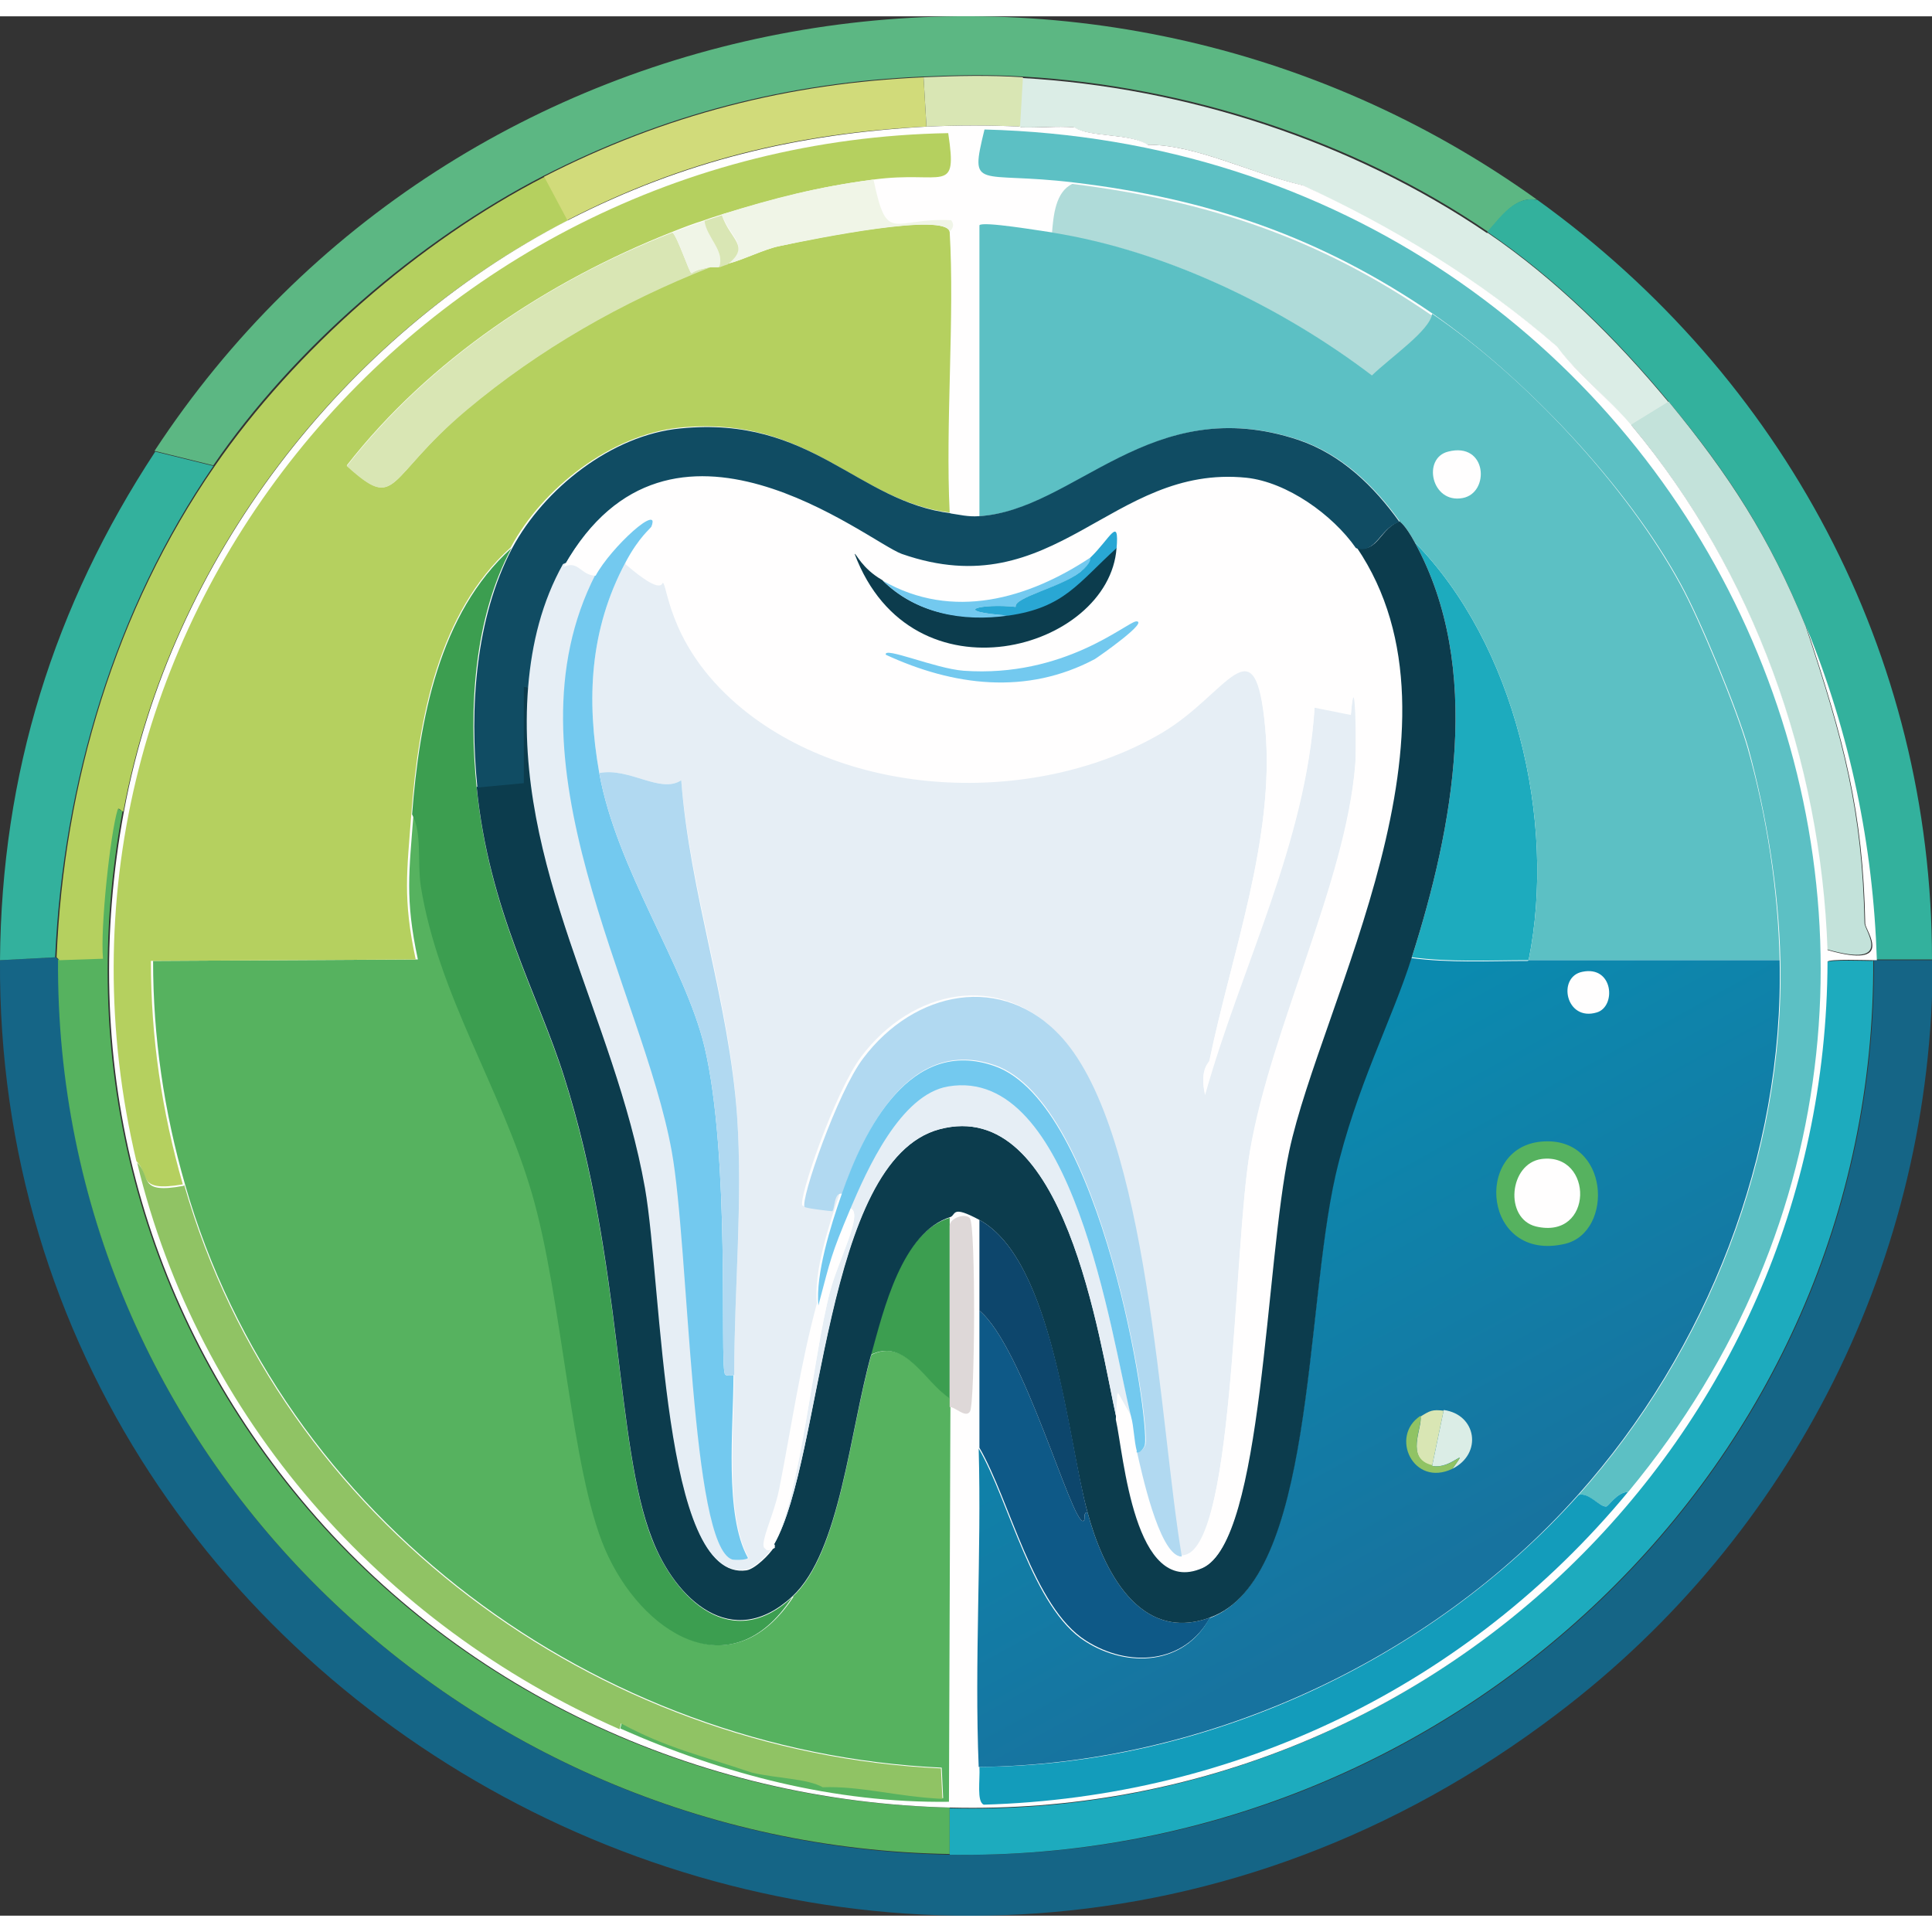 <?xml version="1.0" encoding="UTF-8"?>
<svg width="48" height="48" id="Capa_2" xmlns="http://www.w3.org/2000/svg"
    xmlns:xlink="http://www.w3.org/1999/xlink"
    viewBox="0 0 26.63 26.18">
    <rect x="0" y="0" width="26.63" height="26.18" fill="#333333" stroke="none"/>
    <defs>
        <style>
            .cls-1 {
            fill: #0c3c4d;
            }

            .cls-2 {
            fill: #90c364;
            }

            .cls-3 {
            fill: #104c63;
            }

            .cls-4 {
            fill: #73c9ef;
            }

            .cls-5 {
            fill: #1dabbe;
            }

            .cls-6 {
            fill: url(#Degradado_sin_nombre_116);
            }

            .cls-7 {
            fill: #156586;
            }

            .cls-8 {
            fill: #dbede6;
            }

            .cls-9 {
            fill: #33b19d;
            }

            .cls-10 {
            fill: #ded8d8;
            }

            .cls-11 {
            fill: #139cbb;
            }

            .cls-12 {
            fill: #e6eef5;
            }

            .cls-13 {
            fill: #5cc0c4;
            }

            .cls-14 {
            fill: #b1d9f1;
            }

            .cls-15 {
            fill: #c3e2da;
            }

            .cls-16 {
            fill: #0e5987;
            }

            .cls-17 {
            fill: #b5d05f;
            }

            .cls-18 {
            fill: #56b25f;
            }

            .cls-19 {
            fill: #fffefe;
            }

            .cls-20 {
            fill: #29a7d4;
            }

            .cls-21 {
            fill: #d1db7a;
            }

            .cls-22 {
            fill: #f0f5e7;
            }

            .cls-23 {
            fill: #3c9e50;
            }

            .cls-24 {
            fill: #5cb783;
            }

            .cls-25 {
            fill: #0d466c;
            }

            .cls-26 {
            fill: #d9e6b4;
            }

            .cls-27 {
            fill: #afdbd9;
            }
        </style>
        <linearGradient id="Degradado_sin_nombre_116" data-name="Degradado sin nombre 116"
            x1="16.96" y1="14.85" x2="20.47" y2="21.19" gradientUnits="userSpaceOnUse">
            <stop offset="0" stop-color="#0b8aaf" />
            <stop offset="1" stop-color="#17739f" />
        </linearGradient>
    </defs>
    <g id="Capa_1-2" data-name="Capa_1">
        <g id="Objeto_generativo">
            <path class="cls-7"
                d="M.81,13.01c-.06,6.8,5.56,12.21,12.29,12.33,6.89.12,12.77-5.37,12.73-12.33.01,0,.03,0,.04,0,.25,0,.51,0,.77,0,0,4.1-1.93,7.93-5.18,10.39C12.48,30.22-.07,23.63,0,13.01l.77-.04.04.04Z" />
            <path class="cls-24"
                d="M21.19,2.53c-.3-.06-.5.24-.68.44-1.86-1.27-4.16-2.01-6.41-2.14-.46-.03-.91-.02-1.37,0-1.87.08-3.58.52-5.24,1.37-1.73.89-3.45,2.38-4.55,3.99l-.81-.2C6.3-.37,15.02-1.9,21.19,2.53Z" />
            <path class="cls-9"
                d="M21.19,2.53c3.39,2.44,5.44,6.25,5.44,10.47-.25,0-.51,0-.77,0-.05-1.59-.37-3.12-.97-4.59-.5-1.23-1.05-2.09-1.89-3.1-.73-.88-1.55-1.69-2.5-2.34.18-.2.38-.5.68-.44Z" />
            <path class="cls-9"
                d="M2.94,6.2c-1.36,1.98-2.07,4.37-2.18,6.77L0,13.01c.02-2.57.74-4.88,2.14-7.01l.81.2Z" />
            <path class="cls-18"
                d="M1.69,10.95c-.63,3.37.19,6.71,2.34,9.37,2.21,2.74,5.55,4.29,9.06,4.37v.64c-6.73-.11-12.34-5.53-12.29-12.33l.6-.02c-.04-.43.11-1.73.2-2.05.01-.05.05.02.08.02Z" />
            <path class="cls-5"
                d="M25.82,13.01c.04,6.96-5.84,12.44-12.73,12.33v-.64c6.58.16,12.06-5.06,12.08-11.66.03-.04.55-.02.64-.02Z" />
            <path class="cls-17"
                d="M7.82,2.82c-3.11,1.59-5.48,4.69-6.12,8.14-.03,0-.07-.07-.08-.02-.1.33-.24,1.63-.2,2.05l-.6.02-.04-.04c.1-2.4.81-4.79,2.18-6.77,1.11-1.61,2.82-3.1,4.55-3.99l.32.6Z" />
            <path class="cls-8"
                d="M20.5,2.98c.94.64,1.77,1.46,2.5,2.34l-.52.32c-.31-.37-.73-.7-1.03-1.09-1.07-.93-2.27-1.64-3.5-2.22-.75-.18-1.46-.56-2.14-.56-.23-.16-.8-.1-1.01-.24-.25-.02-.47.01-.75,0l.04-.68c2.25.13,4.54.87,6.41,2.14Z" />
            <path class="cls-21"
                d="M12.73.84l.04.68c-1.79.09-3.36.47-4.95,1.29l-.32-.6c1.66-.85,3.37-1.29,5.24-1.37Z" />
            <path class="cls-26"
                d="M14.1.84l-.04.68c-.45-.02-.84-.02-1.29,0l-.04-.68c.46-.02.91-.03,1.37,0Z" />
            <path class="cls-15"
                d="M23,5.31c.84,1.02,1.39,1.87,1.89,3.1.52,1.57.78,2.54.81,4.09,0,.1.42.63-.52.36-.09-2.61-1.02-5.22-2.7-7.23l.52-.32Z" />
            <g>
                <path class="cls-19"
                    d="M14.06,1.53c.28.01.49-.02.75,0,.21.14.78.08,1.01.24.67,0,1.38.38,2.14.56,1.23.57,2.43,1.29,3.5,2.22.29.39.72.72,1.03,1.09,1.68,2.01,2.61,4.62,2.7,7.23.94.27.53-.26.52-.36-.03-1.55-.29-2.52-.81-4.09.6,1.47.92,3,.97,4.59-.01,0-.03,0-.04,0-.1,0-.62-.02-.64.02-.02,6.6-5.5,11.82-12.08,11.66-3.51-.08-6.85-1.63-9.06-4.37-2.15-2.66-2.97-5.99-2.34-9.37.64-3.45,3.01-6.54,6.12-8.14,1.6-.82,3.16-1.19,4.95-1.29.45-.02.84-.02,1.29,0Z" />
                <g>
                    <path class="cls-18"
                        d="M10.92,21.79c.66-.61.79-2.27,1.09-3.34.48-.24.74.37,1.09.6v.12l-.02,5.44c-1.58.02-3.11-.38-4.53-1.01l.02-.08c.64.34,1.1.44,1.81.68.34.08.76.08.97.2.52-.02,1.02.13,1.65.16l-.02-.42c-4.76-.22-9.11-3.42-10.43-8.04-.29-1.01-.44-2.03-.44-3.08l3.65-.02c-.18-.84-.12-1.21-.06-2.01.14.24.07.66.12.99.24,1.5,1.11,2.79,1.53,4.23.42,1.43.54,3.83,1.01,4.91.49,1.15,1.72,1.97,2.58.66Z" />
                    <path class="cls-17"
                        d="M12.04,2.25c-.77.1-1.36.26-2.09.48-.09.03-.16.05-.24.08-.16.05-.29.1-.44.16-1.72.68-3.35,1.76-4.49,3.22.71.65.52.19,1.65-.77,1.01-.84,2.14-1.49,3.36-1.97.04,0,.08,0,.12,0,.02,0,.05-.02.12-.04.2-.05.51-.2.7-.24.53-.12,2.31-.47,2.36-.2.07,1.18-.06,2.65,0,3.87-1.3-.16-1.92-1.35-3.73-1.17-.94.1-1.88.83-2.32,1.65-1,.9-1.27,2.37-1.37,3.67-.06.8-.12,1.17.06,2.01l-3.65.02c0,1.06.15,2.07.44,3.08-.64.11-.45-.13-.64-.32C.16,8.54,5.75,1.74,13.07,1.61c.13.87-.06.51-1.03.64Z" />
                    <path class="cls-13"
                        d="M22.44,20.34c-.15,0-.27.2-.3.2-.09.01-.25-.2-.38-.16,1.78-1.99,2.84-4.69,2.78-7.37-.02-.96-.19-2-.44-2.92-.15-.53-.66-1.77-.93-2.26-.74-1.36-2.15-2.85-3.42-3.73-1.55-1.06-3.1-1.59-4.95-1.81-1.33-.16-1.44.13-1.23-.73,9.82.25,15.02,11.35,8.88,18.77Z" />
                    <path class="cls-2"
                        d="M2.54,16.11c1.32,4.62,5.67,7.82,10.43,8.04l.02.42c-.63-.03-1.13-.18-1.65-.16-.21-.12-.62-.12-.97-.2-.71-.24-1.18-.34-1.81-.68l-.02.08c-3.28-1.44-5.81-4.3-6.65-7.81.2.19,0,.44.64.32Z" />
                    <path class="cls-27"
                        d="M19.74,4.11c-.02.23-.55.59-.83.85-1.25-.96-2.84-1.73-4.41-1.97.02-.25.05-.57.28-.68,1.86.23,3.41.75,4.95,1.81Z" />
                    <path class="cls-11"
                        d="M22.44,20.34c-2.21,2.67-5.4,4.21-8.88,4.31-.1-.04-.05-.34-.06-.52,3.1-.02,6.2-1.45,8.26-3.75.14-.04.29.17.38.16.03,0,.15-.2.3-.2Z" />
                    <path class="cls-16"
                        d="M14.99,20.62c.21.78.71,1.81,1.69,1.45-.36.65-1.13.69-1.71.32-.73-.46-1.05-1.94-1.47-2.66v-1.89c.61.51,1.27,2.93,1.43,2.9.04,0-.01-.12.06-.12Z" />
                    <path class="cls-23"
                        d="M13.09,16.55v2.5c-.35-.23-.61-.84-1.09-.6.17-.61.41-1.68,1.09-1.89Z" />
                    <path class="cls-22"
                        d="M12.04,2.25c.19.91.26.52,1.07.56.07.09-.02.15-.02.16-.05-.27-1.83.09-2.36.2-.2.04-.51.2-.7.24.32-.26.04-.34-.08-.68.73-.23,1.33-.38,2.09-.48Z" />
                    <path class="cls-10"
                        d="M13.09,19.17v-2.5c0-.11.23-.18.28-.1.08.11.07,2.55,0,2.66-.06.1-.21-.07-.28-.06Z" />
                    <path class="cls-5"
                        d="M21.07,13.01c-.53,0-1.08.03-1.61-.04.57-1.79.99-3.99.04-5.72,1.38,1.4,1.96,3.84,1.57,5.76Z" />
                    <path class="cls-23"
                        d="M7.05,7.33c-.52.97-.59,2.22-.48,3.3.17,1.71.85,2.86,1.21,4.01.81,2.56.7,5.07,1.21,6.36.33.83,1.1,1.56,1.93.79-.85,1.3-2.09.48-2.58-.66-.47-1.09-.59-3.48-1.01-4.91-.42-1.44-1.29-2.73-1.53-4.23-.05-.33.02-.74-.12-.99.1-1.3.37-2.77,1.37-3.67Z" />
                    <path class="cls-26"
                        d="M9.27,2.98c.07.06.23.55.26.56.01,0,.04-.05.26-.08-1.22.48-2.36,1.13-3.36,1.97-1.13.95-.94,1.41-1.65.77,1.14-1.46,2.77-2.55,4.49-3.22Z" />
                    <path class="cls-22"
                        d="M9.71,2.82c.04.23.29.43.2.64-.04,0-.08,0-.12,0-.22.03-.25.09-.26.08-.03-.01-.19-.5-.26-.56.15-.06.29-.11.44-.16Z" />
                    <path class="cls-26"
                        d="M9.95,2.74c.12.35.4.42.08.68-.07.02-.1.04-.12.04.09-.22-.17-.41-.2-.64.08-.03.16-.05.24-.08Z" />
                    <g>
                        <path class="cls-13"
                            d="M14.5,2.98c1.57.25,3.16,1.02,4.41,1.97.27-.26.8-.62.83-.85,1.28.87,2.68,2.37,3.42,3.73.27.49.78,1.73.93,2.26.26.92.42,1.96.44,2.92-1.15,0-2.31,0-3.46,0,.39-1.92-.19-4.36-1.57-5.76-.13-.24-.19-.27-.2-.28-.35-.49-.8-.93-1.39-1.13-2.04-.68-3.08.97-4.41,1.05V2.88c.04-.06.86.08,1.01.1Z" />
                        <path class="cls-19" d="M19.96,6c.54-.14.58.57.2.64-.43.08-.56-.55-.2-.64Z" />
                    </g>
                    <g>
                        <path class="cls-6"
                            d="M21.07,13.01c1.15,0,2.31,0,3.46,0,.06,2.68-1,5.38-2.78,7.37-2.05,2.3-5.16,3.72-8.26,3.75-.06-1.46.04-2.93,0-4.39.42.72.74,2.2,1.47,2.66.58.37,1.36.33,1.71-.32,1.44-.53,1.31-4.22,1.73-6.1.27-1.21.77-2.14,1.05-3,.53.07,1.08.04,1.61.04Z" />
                        <path class="cls-8"
                            d="M20.02,20.02c.25-.35-.02.02-.28-.04l.16-.77c.45.06.54.6.12.81Z" />
                        <path class="cls-19"
                            d="M21.81,13.17c.43-.09.47.48.2.56-.43.13-.55-.49-.2-.56Z" />
                        <path class="cls-26"
                            d="M19.9,19.21l-.16.77c-.38-.09-.13-.53-.16-.68.13-.08.16-.1.32-.08Z" />
                        <path class="cls-2"
                            d="M19.74,19.98c.27.06.53-.31.28.04-.54.26-.87-.45-.44-.73.03.15-.22.59.16.68Z" />
                        <g>
                            <path class="cls-18"
                                d="M21.25,15.51c.94-.08,1,1.25.32,1.41-1.12.26-1.27-1.33-.32-1.41Z" />
                            <path class="cls-19"
                                d="M21.25,15.75c.72-.09.72,1.12-.08.93-.44-.11-.37-.87.08-.93Z" />
                        </g>
                    </g>
                    <g>
                        <path class="cls-1"
                            d="M19.3,6.97s.07.04.2.28c.95,1.73.53,3.93-.04,5.72-.27.86-.77,1.79-1.05,3-.43,1.89-.29,5.58-1.73,6.1-.98.36-1.48-.67-1.69-1.45-.28-1-.47-3.47-1.49-4.03-.39-.21-.32-.07-.4-.04-.67.21-.92,1.28-1.09,1.89-.3,1.07-.43,2.73-1.09,3.34-.83.77-1.61.04-1.93-.79-.51-1.29-.4-3.81-1.21-6.36-.36-1.15-1.04-2.3-1.21-4.01l.64-.06v-1.33l.08.02c-.2,2.5,1.19,4.54,1.61,6.91.24,1.38.24,5.43,1.39,5.26.12-.02.32-.22.38-.32,0,0,0-.03,0-.04.68-1.19.67-5.29,2.28-5.72,1.73-.46,2.2,2.9,2.44,3.99.11.5.25,2.46,1.19,2.05.83-.36.86-4.2,1.19-5.74.44-2.05,2.61-5.85.93-8.32.29.09.33-.28.6-.36Z" />
                        <path class="cls-3"
                            d="M13.09,6.85c.14.02.25.05.4.04,1.33-.08,2.37-1.73,4.41-1.05.59.2,1.04.64,1.39,1.13-.27.08-.32.45-.6.36-.32-.46-.95-.91-1.51-.97-1.87-.19-2.63,1.79-4.75,1.05-.47-.17-3.19-2.42-4.65.16-.29.52-.44,1.1-.48,1.69l-.08-.02v1.33l-.64.06c-.11-1.09-.03-2.33.48-3.3.44-.82,1.37-1.56,2.32-1.65,1.81-.18,2.43,1.01,3.73,1.17Z" />
                        <path class="cls-25"
                            d="M14.99,20.62c-.07,0-.02.11-.06.12-.16.03-.82-2.39-1.43-2.9v-1.25c1.02.56,1.22,3.03,1.49,4.03Z" />
                        <path class="cls-12"
                            d="M8.22,7.69c-1.33,2.56.65,5.73,1.05,7.96.24,1.34.25,5.42.83,5.62.03.01.2,0,.22-.02-.33-.58-.2-1.79-.2-2.52,0-1.18.12-2.38.04-3.57-.1-1.57-.64-3.06-.77-4.63-.29.19-.71-.18-1.13-.1-.18-1.02-.13-1.98.36-2.9.54.46.5.24.52.26.07.08.1.93,1.11,1.75,1.55,1.26,4.07,1.31,5.76.32.92-.54,1.29-1.58,1.43-.06.14,1.52-.47,3.14-.77,4.59,0,.03-.14.11-.06.46.5-1.78,1.39-3.46,1.51-5.34l.5.1c.07-.75.08.47.06.7-.13,1.62-1.16,3.63-1.45,5.32-.23,1.34-.21,5.7-.97,5.58-.31-1.82-.45-5.81-1.65-7.15-.82-.91-2.04-.65-2.74.28-.36.48-.87,1.96-.81,2.05.01.02.37.07.38.06.05-.02.02-.27.14-.24-.15.43-.37,1.11-.32,1.53-.23.85-.35,1.7-.52,2.56-.09.45-.39.96-.08.79-.06.1-.26.3-.38.32-1.15.17-1.15-3.88-1.39-5.26-.42-2.37-1.81-4.41-1.61-6.91.05-.6.19-1.17.48-1.69.2-.1.24.13.44.12Z" />
                        <path class="cls-12"
                            d="M15.59,19.29l-.18-.32-.02.36c-.24-1.08-.71-4.45-2.44-3.99-1.6.43-1.6,4.53-2.28,5.72.36-.67.54-2.62.77-3.48.11-.43.47-1.09.28-1.15.23-.54.69-1.58,1.35-1.69,1.71-.29,2.24,3.41,2.52,4.55Z" />
                        <path class="cls-19"
                            d="M10.68,21.07s0,.03,0,.04c-.31.17-.01-.34.08-.79.18-.86.3-1.71.52-2.56.17-.64.17-.69.44-1.33.19.06-.17.72-.28,1.15-.23.87-.41,2.82-.77,3.48Z" />
                        <path class="cls-4"
                            d="M8.62,7.53c-.49.92-.54,1.88-.36,2.9.24,1.33,1.18,2.65,1.45,3.77.36,1.52.21,4.3.28,4.51.01.04.09.02.12.02,0,.73-.13,1.93.2,2.52-.02.03-.19.03-.22.02-.57-.2-.59-4.28-.83-5.62-.4-2.23-2.37-5.39-1.05-7.96.2-.39.91-1.03.77-.66-.01.03-.17.14-.36.5Z" />
                        <path class="cls-14"
                            d="M16.27,21.23c-.3-.05-.54-1.19-.6-1.45.06.03.12-.08.12-.1.06-.35-.6-4.7-2.07-5.22-1.17-.41-1.8.87-2.11,1.77-.12-.03-.1.22-.14.24-.02,0-.37-.04-.38-.06-.06-.09.45-1.58.81-2.05.7-.93,1.92-1.19,2.74-.28,1.2,1.34,1.34,5.33,1.65,7.15Z" />
                        <path class="cls-14"
                            d="M10.11,18.73s-.11.02-.12-.02c-.07-.21.08-2.99-.28-4.51-.27-1.12-1.21-2.44-1.45-3.77.42-.08.84.29,1.13.1.12,1.57.66,3.06.77,4.63.08,1.18-.04,2.38-.04,3.57Z" />
                        <path class="cls-4"
                            d="M15.67,19.78c-.04-.15-.04-.34-.08-.48-.28-1.14-.8-4.84-2.52-4.55-.66.11-1.12,1.15-1.35,1.69-.27.64-.27.69-.44,1.33-.04-.43.17-1.1.32-1.53.31-.9.95-2.18,2.11-1.77,1.48.52,2.14,4.87,2.07,5.22,0,.02-.06.13-.12.1Z" />
                        <g>
                            <path class="cls-19"
                                d="M18.69,7.33c1.68,2.46-.49,6.26-.93,8.32-.33,1.54-.36,5.38-1.19,5.74-.94.41-1.08-1.56-1.19-2.05l.02-.36.18.32c.04.15.04.33.08.48.06.26.3,1.4.6,1.45.76.12.73-4.24.97-5.58.29-1.69,1.32-3.7,1.45-5.32.02-.24,0-1.45-.06-.7l-.5-.1c-.12,1.88-1.01,3.56-1.51,5.34-.08-.35.06-.44.06-.46.29-1.45.91-3.07.77-4.59-.14-1.52-.51-.48-1.43.06-1.69.99-4.21.93-5.76-.32-1.01-.82-1.04-1.67-1.11-1.75-.02-.02.01.2-.52-.26.19-.36.35-.47.36-.5.14-.37-.56.27-.77.66-.2,0-.24-.22-.44-.12,1.46-2.58,4.18-.33,4.65-.16,2.12.74,2.89-1.24,4.75-1.05.56.06,1.19.5,1.51.97Z" />
                            <path class="cls-1"
                                d="M15.39,7.33c-.1,1.4-2.82,2.18-3.61.08.02-.01.1.2.38.36.46.46,1.1.57,1.73.48.77-.11.96-.45,1.49-.93Z" />
                            <path class="cls-4"
                                d="M15.65,8.34c.22-.02-.51.49-.56.52-.94.5-1.95.37-2.88-.06-.04-.12.68.19,1.07.22,1.39.1,2.25-.67,2.38-.68Z" />
                            <path class="cls-4"
                                d="M13.9,8.26c-.64.09-1.27-.03-1.73-.48.96.55,2,.25,2.86-.32,0,0,.03.07-.14.2-.26.21-.92.35-.89.48-.47-.05-.93.06-.1.12Z" />
                            <path class="cls-20"
                                d="M15.39,7.33c-.53.48-.72.82-1.49.93-.83-.06-.37-.17.1-.12-.03-.13.62-.27.89-.48.17-.14.13-.19.14-.2.27-.26.4-.59.36-.12Z" />
                        </g>
                    </g>
                </g>
            </g>
        </g>
    </g>
</svg>